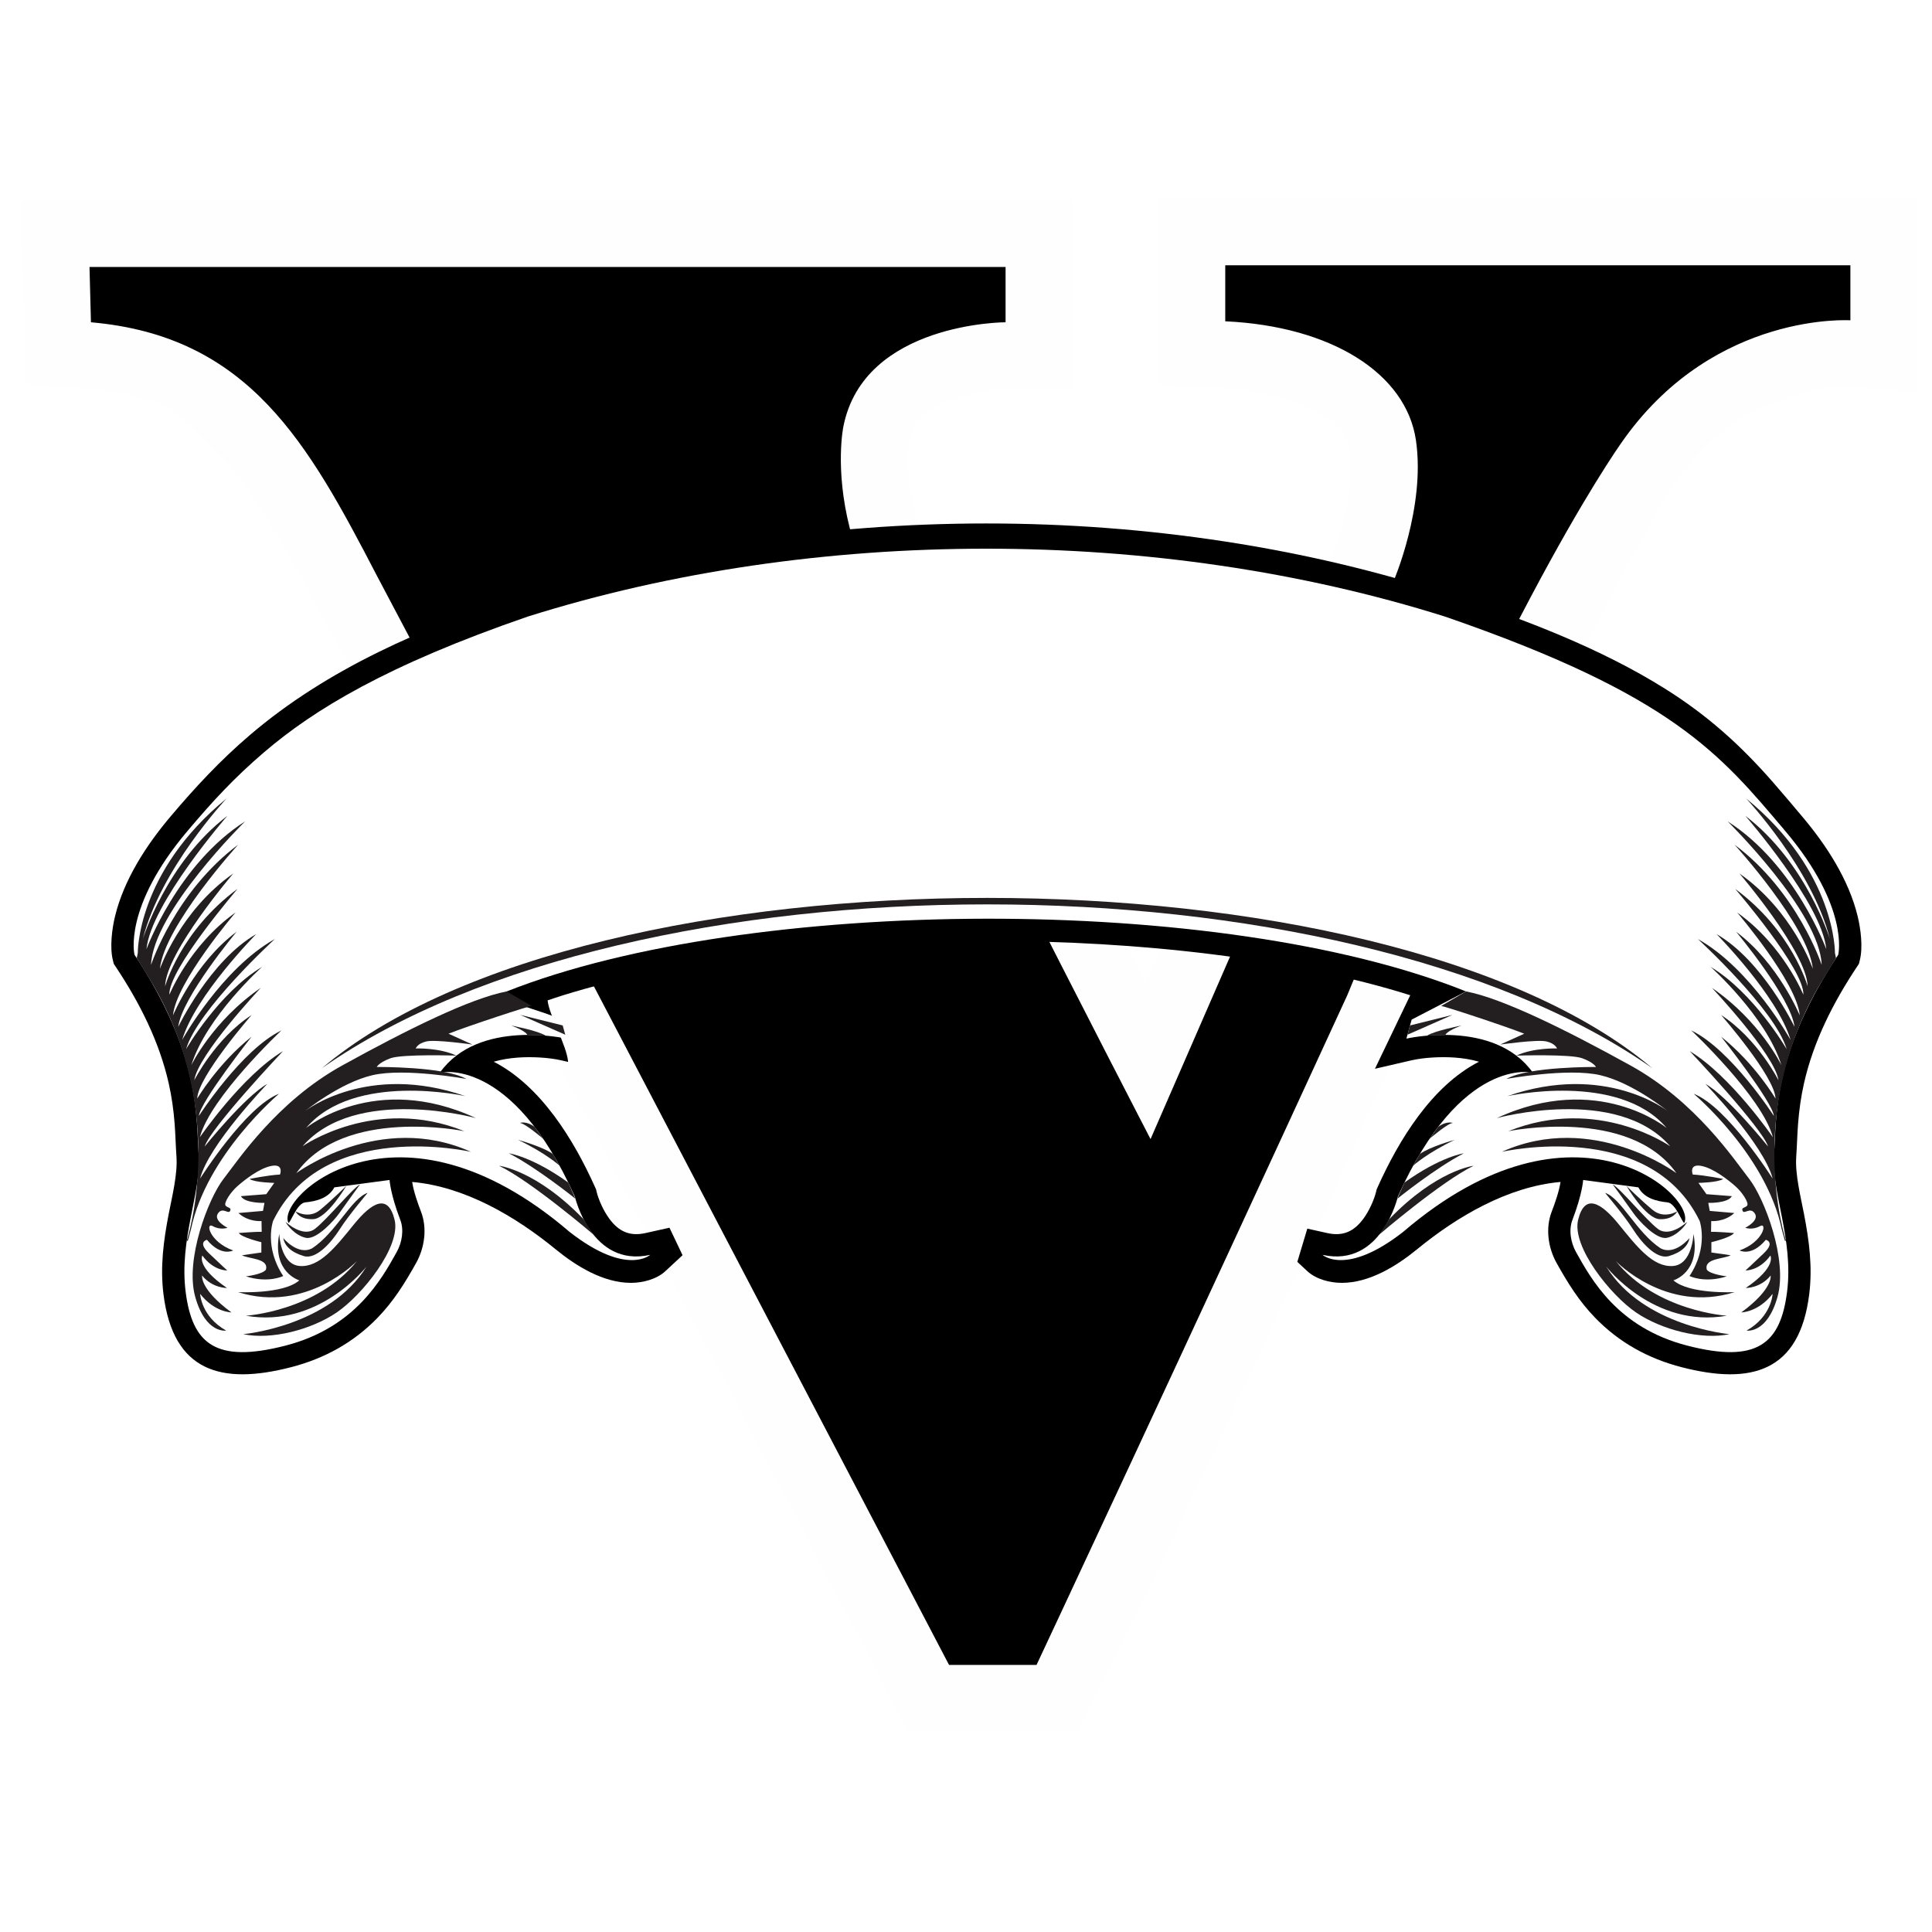 <?xml version="1.0" encoding="UTF-8" standalone="no"?>
<svg
   xmlns:dc="http://purl.org/dc/elements/1.1/"
   xmlns:cc="http://creativecommons.org/ns#"
   xmlns:rdf="http://www.w3.org/1999/02/22-rdf-syntax-ns#"
   xmlns:svg="http://www.w3.org/2000/svg"
   xmlns="http://www.w3.org/2000/svg"
   xmlns:sodipodi="http://sodipodi.sourceforge.net/DTD/sodipodi-0.dtd"
   xmlns:inkscape="http://www.inkscape.org/namespaces/inkscape"
   height="344.011"
   width="344.011"
   version="1.1"
   id="svg298"
   sodipodi:docname="V.svg"
   inkscape:version="0.92.4 (5da689c313, 2019-01-14)">
  <sodipodi:namedview
     pagecolor="#ffffff"
     bordercolor="#666666"
     borderopacity="1"
     objecttolerance="10"
     gridtolerance="10"
     guidetolerance="10"
     inkscape:pageopacity="0"
     inkscape:pageshadow="2"
     inkscape:window-width="1920"
     inkscape:window-height="1057"
     id="namedview300"
     showgrid="false"
     inkscape:pagecheckerboard="true"
     inkscape:zoom="2.1326193"
     inkscape:cx="193.66541"
     inkscape:cy="172.32567"
     inkscape:window-x="-8"
     inkscape:window-y="-8"
     inkscape:window-maximized="1"
     inkscape:current-layer="g2787"
     fit-margin-top="0"
     fit-margin-left="0"
     fit-margin-right="0"
     fit-margin-bottom="0" />
  <defs
     id="defs10">
    <clipPath
       id="b"
       clipPathUnits="userSpaceOnUse">
      <path
         d="m 5334.61,2676.41 v -4.19 c -170.97,-4.01 -231.52,-144.36 -193.23,-295.47 24.47,-96.6 456.6,-909.18 456.6,-909.18 l 366.45,829.53 c 0,0 132.68,277.57 -226.7,370.31 v 12.08 h 696.49 v -3.2 c 0,0 -176.07,-1.61 -302.95,-203.2 C 6004.4,2271.51 5396.73,918.78 5396.73,918.78 h -17.06 l -462.1,878.463 -251.19,474.33 c 0,0 -154.33,351.2 -382.96,386.63 v 18.21 h 1051.19 z"
         id="path2"
         inkscape:connector-curvature="0"
         style="clip-rule:evenodd" />
    </clipPath>
    <linearGradient
       id="a"
       gradientUnits="userSpaceOnUse"
       x2="108.176"
       gradientTransform="rotate(-60.82,466.135,-282.889)"
       x1="-108.176">
      <stop
         stop-color="#fff"
         offset="0"
         id="stop5" />
      <stop
         stop-color="#4b8821"
         offset="1"
         id="stop7" />
    </linearGradient>
    <filter
       style="color-interpolation-filters:sRGB"
       inkscape:label="Greyscale"
       id="filter2431">
      <feColorMatrix
         values="0 3.177 0 -0.36 0 0 3.177 0 -0.36 0 0 3.177 0 -0.36 0 0 0 0 1 0 "
         id="feColorMatrix2429" />
    </filter>
    <filter
       style="color-interpolation-filters:sRGB"
       inkscape:label="Greyscale"
       id="filter2435">
      <feColorMatrix
         values="0 3.177 0 -0.36 0 0 3.177 0 -0.36 0 0 3.177 0 -0.36 0 0 0 0 1 0 "
         id="feColorMatrix2433" />
    </filter>
    <filter
       style="color-interpolation-filters:sRGB"
       inkscape:label="Greyscale"
       id="filter2439">
      <feColorMatrix
         values="0 3.177 0 -0.36 0 0 3.177 0 -0.36 0 0 3.177 0 -0.36 0 0 0 0 1 0 "
         id="feColorMatrix2437" />
    </filter>
    <filter
       style="color-interpolation-filters:sRGB"
       inkscape:label="Greyscale"
       id="filter2443">
      <feColorMatrix
         values="0 3.177 0 -0.36 0 0 3.177 0 -0.36 0 0 3.177 0 -0.36 0 0 0 0 1 0 "
         id="feColorMatrix2441" />
    </filter>
    <filter
       style="color-interpolation-filters:sRGB"
       inkscape:label="Greyscale"
       id="filter2447">
      <feColorMatrix
         values="0 3.177 0 -0.36 0 0 3.177 0 -0.36 0 0 3.177 0 -0.36 0 0 0 0 1 0 "
         id="feColorMatrix2445" />
    </filter>
    <filter
       style="color-interpolation-filters:sRGB"
       inkscape:label="Greyscale"
       id="filter2451">
      <feColorMatrix
         values="0 3.177 0 -0.36 0 0 3.177 0 -0.36 0 0 3.177 0 -0.36 0 0 0 0 1 0 "
         id="feColorMatrix2449" />
    </filter>
  </defs>
  <g
     transform="translate(-358.814,-454.708)"
     id="g296">
    <g
       transform="matrix(0.125,0,0,-0.125,-137.431,899.462)"
       id="g212" />
    <g
       id="g2787"
       transform="translate(-4.5824865e-6,-46.413)">
      <g
         id="g2851"
         transform="matrix(1.087,0,0,1.087,-42.555,-58.721)">
        <g
           style="fill-rule:evenodd"
           id="g42">
          <path
             inkscape:connector-curvature="0"
             style="fill:#fefefe;fill-opacity:1"
             id="path36"
             d="m 556.886,676.099 30.549,-70.126 c 2.033,-4.666 3.66,-12.161 2.914,-17.231 -1.089,-7.405 -14.985,-9.86 -20.905,-10.134 l -10.446,-0.484 v -30.59 h 124.309 v 31.672 l -11.624,-0.769 c -2.821,-0.188 -6.721,0.725 -9.415,1.585 -7.268,2.324 -13.422,6.679 -17.819,12.936 -4.366,6.215 -7.82,13.217 -11.391,19.911 -12.1,22.671 -22.85,46.059 -33.097,69.616 -11.387,26.18 -23.249,52.154 -35.5,77.94 -5.125,10.786 -10.285,21.557 -15.627,32.239 l -3.027,6.054 h -27.73 l -60.866,-116.308 -35.895,-67.926 c -2.829,-5.354 -5.83,-10.625 -9.107,-15.717 -2.004,-3.112 -4.469,-6.947 -7.139,-9.504 -2.096,-2.007 -4.077,-4.228 -6.316,-6.067 -4.111,-3.379 -10.443,-4.013 -15.556,-4.457 l -9.745,-0.848 -0.79,-30.078 h 172.26 v 30.964 h -10.93 c -2.736,0 -6.119,0.716 -8.693,1.637 -3.272,1.17 -6.433,2.974 -7.161,6.644 -0.659,3.328 0.074,8.502 0.921,11.785 0.405,1.567 1.389,3.485 2.053,4.982 1.695,3.826 3.487,7.609 5.295,11.383 5.058,10.555 10.29,21.026 15.551,31.483 4.942,9.82 9.919,19.622 14.93,29.407" />
          <path
             inkscape:connector-curvature="0"
             style="fill:none"
             id="path38"
             d="m 533.99,575.126 c -3.105,0.03 -7.034,0.818 -9.921,1.851 -4.577,1.636 -8.479,4.346 -9.514,9.371 -0.743,3.895 0.015,9.66 0.968,13.409 0.43,1.643 1.554,3.978 2.249,5.548 1.709,3.856 3.519,7.678 5.341,11.481 5.066,10.574 10.311,21.074 15.581,31.546 6.1,12.12 12.256,24.22 18.461,36.29 l 33.626,-77.191 c 2.288,-5.339 4.024,-13.49 3.18,-19.221 -1.439,-9.786 -16.468,-12.886 -24.348,-13.25 l -6.965,-0.324 v -23.451 h 117.006 v 24.12 l -7.731,-0.511 c -3.272,-0.15 -7.706,0.774 -10.768,1.751 -8.049,2.572 -14.675,7.543 -19.696,14.315 -4.186,6.296 -8.078,13.645 -11.624,20.291 -12.106,22.685 -22.973,46.311 -33.225,69.879 -11.369,26.137 -23.216,52.084 -35.45,77.829 -5.11,10.754 -10.268,21.523 -15.594,32.173 l -2.019,4.036 h -23.264 l -59.845,-114.356 -35.898,-67.933 c -2.871,-5.431 -5.942,-10.822 -9.266,-15.988 -2.101,-3.266 -4.881,-7.482 -7.684,-10.165 -2.141,-2.05 -4.244,-4.378 -6.522,-6.251 -4.826,-3.966 -11.551,-4.751 -17.559,-5.274 l -6.496,-0.565 -0.606,-23.071 h 164.86 v 23.661 h -7.279" />
          <path
             inkscape:connector-curvature="0"
             style="fill:#000000;fill-opacity:1"
             id="path40"
             d="m 383.906,558.767 h 150.06 v 9.056 c 0,0 -23.185,10e-4 -26.566,17.067 0,0 -1.45,6.844 1.045,16.665 2.496,9.822 49.269,100.069 49.269,100.069 l 39.77,-91.293 c 0,0 5.312,-12.238 3.703,-23.185 -1.61,-10.949 -13.846,-18.677 -31.236,-19.483 v -9.178 h 102.402 v 9.016 c 0,0 -21.898,-1.449 -36.871,19.16 0,0 -17.872,23.991 -45.566,91.454 -27.694,60.218 -50.879,109.648 -50.879,109.648 h -14.33 L 466.903,677.312 430.997,609.366 c -11.271,-21.7 -20.924,-39.285 -46.854,-41.54 l -0.237,-9.059" />
        </g>
        <path
           d="m 594.673,710.207 0.077,-0.34 0.147,-0.329 c 3.459,-7.702 8.834,-16.582 16.616,-20.587 -1.288,-0.375 -2.638,-0.584 -3.971,-0.679 -2.175,-0.155 -4.95,-0.033 -7.099,0.454 l -5.969,1.38 5.78,-12.045 c -37.96,-11.956 -100.988,-11.783 -138.954,0.064 -0.925,0.315 -1.974,0.631 -2.354,0.78 0.225,2.413 3.152,7.386 3.357,10.078 l -1.11,-0.256 c -2.149,-0.486 -4.924,-0.609 -7.098,-0.454 -1.335,0.095 -2.684,0.304 -3.973,0.679 7.782,4.005 13.158,12.885 16.616,20.587 l 0.147,0.329 0.077,0.34 c 0.349,1.451 1.199,3.241 2.069,4.431 1.53,2.092 3.334,2.961 5.928,2.385 l 3.951,-0.879 2.14,4.503 -2.814,2.615 c -1.444,1.341 -3.734,1.914 -5.651,1.913 -4.532,-0.003 -8.963,-2.746 -12.35,-5.519 -6.5,-5.321 -14.825,-10.249 -23.473,-11.009 0.231,1.542 0.935,3.55 1.438,4.845 1.06,2.726 0.606,5.936 -0.805,8.453 -1.851,3.299 -3.636,6.194 -6.296,8.944 -3.926,4.056 -8.714,6.692 -14.17,8.1 -11.459,2.96 -19.321,0.736 -20.905,-11.938 -0.566,-4.522 0.011,-8.801 0.87,-13.235 0.542,-2.805 1.456,-6.449 1.258,-9.289 -0.126,-1.798 -0.163,-3.598 -0.299,-5.396 -0.171,-2.248 -0.48,-4.454 -0.976,-6.654 -1.546,-6.845 -4.78,-13.216 -8.644,-19.03 l -0.349,-0.525 -0.152,-0.61 c -0.527,-2.115 -0.144,-5.114 0.355,-7.178 1.451,-6.01 5.149,-11.691 9.095,-16.354 4.096,-4.843 8.12,-9.169 12.957,-13.306 12.815,-10.964 28.52,-17.666 44.395,-22.904 47.648,-15.717 104.916,-15.716 152.565,0 11.806,3.895 24.326,8.648 34.898,15.286 6.952,4.364 12.299,9.172 17.681,15.319 1.617,1.846 3.189,3.731 4.774,5.605 3.945,4.662 7.643,10.344 9.094,16.354 0.499,2.064 0.884,5.062 0.355,7.178 l -0.152,0.61 -0.349,0.525 c -3.862,5.814 -7.098,12.185 -8.644,19.03 -0.496,2.2 -0.804,4.406 -0.975,6.654 -0.138,1.799 -0.172,3.599 -0.299,5.396 -0.2,2.84 0.714,6.484 1.258,9.289 0.858,4.434 1.435,8.713 0.869,13.235 -1.584,12.674 -9.445,14.898 -20.905,11.938 -5.455,-1.407 -10.244,-4.044 -14.169,-8.1 -2.661,-2.75 -4.446,-5.645 -6.296,-8.944 -1.411,-2.516 -1.865,-5.726 -0.806,-8.453 0.504,-1.295 1.208,-3.303 1.438,-4.845 -8.648,0.76 -16.971,5.688 -23.473,11.009 -3.388,2.772 -7.817,5.516 -12.35,5.519 -1.917,0.001 -4.207,-0.571 -5.651,-1.913 l -1.639,-1.524 1.635,-5.445 3.281,0.73 c 2.594,0.576 4.399,-0.292 5.929,-2.385 0.87,-1.19 1.719,-2.98 2.067,-4.431"
           id="path214"
           style="fill-rule:evenodd;filter:url(#filter2447)"
           inkscape:connector-curvature="0" />
        <path
           d="m 620.341,690.747 c 0,0 -11.701,-2.899 -22.113,20.288 0,0 -2.684,11.7 -12.344,9.553 0,0 3.864,3.542 13.203,-3.756 28.267,-24.219 48.185,-5.661 46.055,-1.486 -0.29,0.126 -1.375,-3.221 -2.748,-3.355 -1.856,-0.18 -3.831,-0.703 -4.772,-2.459 l -9.043,-1.208 c 0,0 -0.129,2.286 -1.741,6.49 -0.647,1.646 -0.319,3.731 0.586,5.345 2.469,4.4 6.763,12.344 18.195,15.295 11.431,2.953 15.295,-0.268 16.369,-8.855 1.074,-8.588 -2.576,-16.207 -2.146,-22.326 0.43,-6.117 -0.323,-16.53 10.52,-32.846 0,0 1.931,-7.729 -8.695,-20.288 -10.626,-12.559 -18.355,-22.219 -55.71,-35.1 -47.086,-14.832 -103.19,-14.835 -150.276,0 -23.128,7.975 -35.032,15.252 -43.166,22.21 -5.003,4.281 -8.496,8.107 -12.543,12.89 -10.627,12.559 -8.695,20.288 -8.695,20.288 10.841,16.316 10.09,26.729 10.519,32.846 0.43,6.119 -3.219,13.739 -2.146,22.326 1.074,8.588 4.939,11.807 16.37,8.855 11.431,-2.951 15.725,-10.895 18.194,-15.295 0.905,-1.614 1.235,-3.699 0.586,-5.345 -1.613,-4.204 -1.74,-6.49 -1.74,-6.49 l -9.044,1.208 c -0.941,1.756 -2.915,2.279 -4.771,2.459 -1.374,0.134 -2.458,3.481 -2.749,3.355 -2.129,-4.175 17.789,-22.733 46.055,1.486 9.339,7.299 13.203,3.756 13.203,3.756 -9.66,2.147 -12.344,-9.553 -12.344,-9.553 -10.411,-23.186 -22.111,-20.288 -22.111,-20.288 6.331,-8.908 20.715,-5.58 20.715,-5.58 l -0.859,-3.112 c -2.97,-1.539 -12.019,-3.385 -8.909,-4.616 39.646,-15.686 117.128,-16.081 157.146,0 l -8.909,4.616 -0.859,3.112 c 0,0 14.384,-3.328 20.716,5.58"
           id="path216"
           style="fill:#ffffff;fill-rule:evenodd;filter:url(#filter2443)"
           inkscape:connector-curvature="0" />
        <g
           style="fill:#231f20;fill-rule:evenodd;filter:url(#filter2439)"
           id="g266">
          <path
             inkscape:connector-curvature="0"
             id="path218"
             d="m 669.826,671.16 c 0,0 0.214,-13.256 -14.545,-25.332 0,0 10.869,11.594 13.713,23.025 0,0 -3.81,-12.505 -13.846,-20.18 0,0 12.559,14.438 13.256,21.844 0,0 -5.099,-13.9 -16.154,-20.931 0,0 15.08,14.814 15.402,23.509 0,0 -3.917,-11.969 -14.276,-19.698 0,0 12.076,13.256 12.828,20.341 0,0 -3.274,-9.5 -12.023,-15.619 0,0 11.056,12.935 11.164,18.462 0,0 -2.522,-9.07 -11.861,-15.94 0,0 11.384,13.235 11.164,17.335 0,0 -3.275,-8.102 -10.842,-13.47 0,0 9.769,11.431 10.251,16.852 0,0 -3.541,-8.588 -10.411,-13.686 0,0 8.963,10.734 9.554,15.564 0,0 -5.206,-10.841 -12.774,-15.188 0,0 9.982,10.09 12.129,17.335 0,0 -6.44,-11.646 -15.189,-16.531 0,0 12.666,11.594 14.545,18.034 0,0 -5.367,-9.231 -12.451,-13.471 0,0 9.124,8.158 11.592,16.101 0,0 -3.435,-7.192 -11.379,-12.666 0,0 10.305,10.949 10.895,15.135 0,0 -3.434,-6.816 -9.391,-10.681 0,0 8.829,10.11 8.909,13.686 0,0 -3.328,-5.689 -8.909,-10.144 0,0 8.402,10.639 8.64,12.989 0,0 -6.976,-10.841 -13.524,-14.008 0,0 11.645,10.947 13.364,17.496 0,0 -6.911,-10.076 -13.619,-14.102 0,0 11.873,12.562 12.826,15.619 0,0 -6.494,-8.105 -10.251,-10.251 0,0 9.643,10.029 11.002,15.51 0,0 -7.406,-11.752 -12.935,-13.9 0,0 11.916,10.011 14.439,22.247 l 0.51,1.853 0.174,-0.025 c 0,0 -6.97,-20.871 5.728,-42.276 0,0 2.095,-3.454 2.464,-4.013 l -0.168,-0.825" />
          <path
             inkscape:connector-curvature="0"
             id="path220"
             d="m 607.169,681.281 -6.949,1.729 -0.419,1.518 7.367,-3.246" />
          <path
             inkscape:connector-curvature="0"
             id="path222"
             d="m 608.645,683.025 c 0,0 -4.38,0.839 -5.625,1.654 l 2.995,-0.119 c 0,0 0.161,-0.623 2.63,-1.535" />
          <path
             inkscape:connector-curvature="0"
             id="path224"
             d="m 605.29,679.831 c -0.109,-0.21 10.787,3.381 13.633,4.535 l -3.917,1.771 c 0,0 6.037,-0.858 7.541,-0.51 1.502,0.35 1.744,1.154 1.744,1.154 0,0 -3.836,-0.154 -6.655,1.171 0,0 8.883,-0.285 10.815,0.44 1.933,0.725 2.228,1.423 2.228,1.423 0,0 -11.056,-0.107 -14.679,1.959 0,0 10.064,-1.851 15.376,-0.618 5.314,1.235 11.002,5.85 11.002,5.85 0,0 -10.17,-7.996 -26.218,-2.415 0,0 18.194,-4.079 26.084,5.206 0,0 -11.271,-9.285 -27.801,-1.61 0,0 19.698,-5.42 28.391,4.616 0,0 -11.861,-8.373 -26.512,-2.469 0,0 19.75,-4.08 27.532,6.869 0,0 -13.685,-10.197 -28.606,-3.489 0,0 24.206,-5.581 32.417,11.325 0,0 1.502,4.24 -1.664,9.016 0,0 2.415,1.235 6.117,0.054 0,0 -2.656,-0.295 -3.274,-1.074 -0.555,-1.889 2.822,-1.77 3.905,-2.374 0,0 -1.905,-0.296 -3.166,-0.456 v -1.69 c 0,0 3.194,-0.752 3.704,-1.504 0,0 -2.925,-0.239 -3.757,-0.188 l 0.028,-1.771 c 0,0 2.12,0.215 3.784,-1.315 l -4.026,-0.349 -0.241,-1.315 c 0,0 3.194,0.107 3.864,-1.1 l -4.159,-0.323 -1.315,-1.851 c 0,0 3.221,-0.054 4.053,-0.645 0,0 -2.979,-0.616 -4.991,-0.724 0,0 -0.67,-1.771 1.343,-1.423 2.013,0.349 4.509,2.335 5.662,3.354 1.154,1.02 2.254,2.765 1.905,3.167 -0.349,0.403 -1.012,0.281 -0.731,0.873 0.282,0.59 1.255,-0.739 2.006,0.429 0.751,1.167 -1.584,2.322 -1.584,2.322 0,0 1.167,0.427 2.416,-0.269 1.248,-0.699 0.589,2.561 -3.341,3.985 0,0 1.934,1.08 4.294,-1.744 0,0 1.61,0.349 -0.323,2.199 -1.931,1.853 -3.005,2.819 -3.005,2.819 0,0 2.228,0.107 4.08,-2.441 0,0 1.06,1.853 -4.037,5.314 0,0 2.388,0.054 4.079,-2.04 0,0 0.429,2.201 -4.804,6.039 0,0 2.737,0 5.125,-3.033 0,0 -0.16,3.703 -4.266,6.011 0,0 3.364,0.584 5.071,-5.529 1.709,-6.114 -2.172,-16.155 -4.641,-19.321 -2.469,-3.167 -8.745,-12.665 -19.425,-18.569 -10.681,-5.904 -21.039,-11.019 -26.956,-12.137 l -4.103,2.393" />
          <path
             inkscape:connector-curvature="0"
             id="path226"
             d="m 646.648,717.157 c 0,0 -0.161,5.045 -3.381,5.26 -3.22,0.215 -5.85,-3.112 -8.803,-6.763 -2.951,-3.65 -5.635,-5.206 -6.709,-0.805 -1.073,4.4 5.314,12.344 9.5,15.189 4.186,2.844 10.762,4.514 15.296,3.542 0,0 -14.129,-1.249 -20.192,-11.07 0,0 7.835,10.144 19.75,8.05 0,0 -11.539,-0.698 -18.194,-8.963 0,0 8.211,8.641 19.483,5.099 0,0 -7.406,0.376 -10.036,-1.931 0,0 4.508,-1.289 3.286,-7.609" />
          <path
             inkscape:connector-curvature="0"
             id="path228"
             d="m 632.17,710.436 c 0,0 3.14,3.703 4.535,5.904 1.396,2.2 3.865,5.044 5.904,4.454 2.04,-0.59 3.167,-1.664 3.382,-2.951 0,0 -2.37,2.909 -4.731,1.674 -3.919,-2.575 -6.474,-8.235 -9.09,-9.08" />
          <path
             inkscape:connector-curvature="0"
             id="path230"
             d="m 633.416,709.047 c 0,0 2.686,3.683 3.41,4.73 0.725,1.046 3.676,4.374 5.447,4.025 1.771,-0.349 3.166,-2.174 3.328,-2.603 0,0 -2.817,2.656 -4.803,1.126 -1.986,-1.529 -6.095,-6.58 -7.383,-7.279" />
          <path
             inkscape:connector-curvature="0"
             id="path232"
             d="m 635.674,709.307 c 0,0 3.139,5.329 5.419,5.436 2.281,0.107 2.9,-1.288 2.9,-1.288 0,0 -2.146,1.339 -4.024,-0.219 -1.879,-1.556 -4.295,-3.93 -4.295,-3.93" />
          <path
             inkscape:connector-curvature="0"
             id="path234"
             d="m 595.206,717.246 c 0,0 10.119,-8.666 15.43,-11.25 0,0 -6.086,0.709 -13.831,8.754 l -1.599,2.496" />
          <path
             inkscape:connector-curvature="0"
             id="path236"
             d="m 598.133,711.402 c 0,0 6.224,-5.03 10.894,-7.445 0,0 -3.785,0.521 -9.729,4.795 l -1.165,2.65" />
          <path
             inkscape:connector-curvature="0"
             id="path238"
             d="m 600.734,705.976 c 0,0 2.281,-2.072 6.79,-4.219 0,0 -3.966,1.081 -5.694,2.305 L 600.734,705.976" />
          <path
             inkscape:connector-curvature="0"
             id="path240"
             d="m 603.415,701.58 c 0,0 2.995,-2.574 3.826,-2.601 0,0 -1.056,-0.385 -2.42,0.654 L 603.415,701.58" />
          <path
             inkscape:connector-curvature="0"
             id="path242"
             d="m 391.814,671.16 c 0,0 -0.215,-13.256 14.544,-25.332 0,0 -10.867,11.594 -13.713,23.025 0,0 3.81,-12.505 13.846,-20.18 0,0 -12.559,14.438 -13.256,21.844 0,0 5.099,-13.9 16.155,-20.931 0,0 -15.081,14.814 -15.404,23.509 0,0 3.917,-11.969 14.276,-19.698 0,0 -12.075,13.256 -12.826,20.341 0,0 3.274,-9.5 12.021,-15.619 0,0 -11.056,12.935 -11.164,18.462 0,0 2.522,-9.07 11.863,-15.94 0,0 -11.384,13.235 -11.164,17.335 0,0 3.274,-8.102 10.841,-13.47 0,0 -9.769,11.431 -10.251,16.852 0,0 3.542,-8.588 10.412,-13.686 0,0 -8.964,10.734 -9.554,15.564 0,0 5.206,-10.841 12.774,-15.188 0,0 -9.982,10.09 -12.13,17.335 0,0 6.441,-11.646 15.189,-16.531 0,0 -12.666,11.594 -14.545,18.034 0,0 5.367,-9.231 12.451,-13.471 0,0 -9.124,8.158 -11.591,16.101 0,0 3.434,-7.192 11.377,-12.666 0,0 -10.305,10.949 -10.895,15.135 0,0 3.435,-6.816 9.393,-10.681 0,0 -8.83,10.11 -8.91,13.686 0,0 3.328,-5.689 8.91,-10.144 0,0 -8.404,10.639 -8.641,12.989 0,0 6.978,-10.841 13.525,-14.008 0,0 -11.646,10.947 -13.364,17.496 0,0 6.91,-10.076 13.619,-14.102 0,0 -11.874,12.562 -12.828,15.619 0,0 6.495,-8.105 10.251,-10.251 0,0 -9.643,10.029 -11.002,15.51 0,0 7.406,-11.752 12.935,-13.9 0,0 -11.916,10.011 -14.439,22.247 l -0.51,1.853 -0.174,-0.025 c 0,0 6.97,-20.871 -5.726,-42.276 0,0 -2.096,-3.454 -2.465,-4.013 l 0.169,-0.825" />
          <path
             inkscape:connector-curvature="0"
             id="path244"
             d="m 454.47,681.281 6.949,1.729 0.419,1.518 -7.367,-3.246" />
          <path
             inkscape:connector-curvature="0"
             id="path246"
             d="m 452.994,683.025 c 0,0 4.38,0.839 5.625,1.654 L 455.624,684.56 c 0,0 -0.16,-0.623 -2.63,-1.535" />
          <path
             inkscape:connector-curvature="0"
             id="path248"
             d="m 456.349,679.831 c 0.109,-0.21 -10.787,3.381 -13.633,4.535 l 3.919,1.771 c 0,0 -6.039,-0.858 -7.541,-0.51 -1.502,0.35 -1.744,1.154 -1.744,1.154 0,0 3.836,-0.154 6.654,1.171 0,0 -8.883,-0.285 -10.815,0.44 -1.931,0.725 -2.228,1.423 -2.228,1.423 0,0 11.056,-0.107 14.679,1.959 0,0 -10.062,-1.851 -15.376,-0.618 -5.314,1.235 -11.002,5.85 -11.002,5.85 0,0 10.17,-7.996 26.218,-2.415 0,0 -18.194,-4.079 -26.084,5.206 0,0 11.271,-9.285 27.801,-1.61 0,0 -19.696,-5.42 -28.391,4.616 0,0 11.861,-8.373 26.514,-2.469 0,0 -19.751,-4.08 -27.534,6.869 0,0 13.686,-10.197 28.606,-3.489 0,0 -24.205,-5.581 -32.416,11.325 0,0 -1.502,4.24 1.663,9.016 0,0 -2.415,1.235 -6.117,0.054 0,0 2.656,-0.295 3.274,-1.074 0.555,-1.889 -2.822,-1.77 -3.905,-2.374 0,0 1.905,-0.296 3.166,-0.456 v -1.69 c 0,0 -3.192,-0.752 -3.703,-1.504 0,0 2.924,-0.239 3.756,-0.188 l -0.026,-1.771 c 0,0 -2.12,0.215 -3.784,-1.315 l 4.025,-0.349 0.241,-1.315 c 0,0 -3.192,0.107 -3.864,-1.1 l 4.159,-0.323 1.315,-1.851 c 0,0 -3.22,-0.054 -4.053,-0.645 0,0 2.979,-0.616 4.991,-0.724 0,0 0.67,-1.771 -1.341,-1.423 -2.014,0.349 -4.509,2.335 -5.664,3.354 -1.153,1.02 -2.254,2.765 -1.905,3.167 0.35,0.403 1.012,0.281 0.731,0.873 -0.281,0.59 -1.255,-0.739 -2.006,0.429 -0.751,1.167 1.584,2.322 1.584,2.322 0,0 -1.167,0.427 -2.415,-0.269 -1.248,-0.699 -0.59,2.561 3.34,3.985 0,0 -1.934,1.08 -4.294,-1.744 0,0 -1.61,0.349 0.323,2.199 1.933,1.853 3.005,2.819 3.005,2.819 0,0 -2.228,0.107 -4.079,-2.441 0,0 -1.061,1.853 4.037,5.314 0,0 -2.389,0.054 -4.08,-2.04 0,0 -0.429,2.201 4.804,6.039 0,0 -2.736,0 -5.125,-3.033 0,0 0.16,3.703 4.266,6.011 0,0 -3.364,0.584 -5.071,-5.529 -1.709,-6.114 2.172,-16.155 4.641,-19.321 2.469,-3.167 8.745,-12.665 19.425,-18.569 10.68,-5.904 21.038,-11.019 26.956,-12.137 l 4.103,2.393" />
          <path
             inkscape:connector-curvature="0"
             id="path250"
             d="m 414.991,717.157 c 0,0 0.161,5.045 3.381,5.26 3.221,0.215 5.85,-3.112 8.803,-6.763 2.951,-3.65 5.635,-5.206 6.709,-0.805 1.074,4.4 -5.314,12.344 -9.5,15.189 -4.186,2.844 -10.762,4.514 -15.295,3.542 0,0 14.127,-1.249 20.192,-11.07 0,0 -7.836,10.144 -19.751,8.05 0,0 11.539,-0.698 18.195,-8.963 0,0 -8.213,8.641 -19.483,5.099 0,0 7.406,0.376 10.036,-1.931 0,0 -4.509,-1.289 -3.288,-7.609" />
          <path
             inkscape:connector-curvature="0"
             id="path252"
             d="m 429.469,710.436 c 0,0 -3.14,3.703 -4.535,5.904 -1.395,2.2 -3.865,5.044 -5.904,4.454 -2.039,-0.59 -3.166,-1.664 -3.381,-2.951 0,0 2.37,2.909 4.73,1.674 3.919,-2.575 6.474,-8.235 9.09,-9.08" />
          <path
             inkscape:connector-curvature="0"
             id="path254"
             d="m 428.224,709.047 c 0,0 -2.686,3.683 -3.411,4.73 -0.724,1.046 -3.676,4.374 -5.446,4.025 -1.772,-0.349 -3.167,-2.174 -3.329,-2.603 0,0 2.817,2.656 4.804,1.126 1.986,-1.529 6.094,-6.58 7.383,-7.279" />
          <path
             inkscape:connector-curvature="0"
             id="path256"
             d="m 425.965,709.307 c 0,0 -3.138,5.329 -5.419,5.436 -2.281,0.107 -2.9,-1.288 -2.9,-1.288 0,0 2.146,1.339 4.025,-0.219 1.877,-1.556 4.294,-3.93 4.294,-3.93" />
          <path
             inkscape:connector-curvature="0"
             id="path258"
             d="m 466.434,717.246 c 0,0 -10.12,-8.666 -15.431,-11.25 0,0 6.086,0.709 13.831,8.754 l 1.6,2.496" />
          <path
             inkscape:connector-curvature="0"
             id="path260"
             d="m 463.506,711.402 c 0,0 -6.224,-5.03 -10.893,-7.445 0,0 3.785,0.521 9.727,4.795 l 1.165,2.65" />
          <path
             inkscape:connector-curvature="0"
             id="path262"
             d="m 460.905,705.976 c 0,0 -2.28,-2.072 -6.789,-4.219 0,0 3.965,1.081 5.692,2.305 l 1.096,1.914" />
          <path
             inkscape:connector-curvature="0"
             id="path264"
             d="m 458.224,701.58 c 0,0 -2.994,-2.574 -3.826,-2.601 0,0 1.056,-0.385 2.42,0.654 l 1.406,1.948" />
        </g>
        <path
           style="fill:#231f20;fill-rule:evenodd;filter:url(#filter2439)"
           inkscape:connector-curvature="0"
           id="path270"
           d="m 639.905,690.01 c -44.075,-37.188 -173.85,-37.189 -217.925,0 51.011,-35.775 166.912,-35.775 217.925,0" />
      </g>
      <g
         style="fill:#ffffff;fill-rule:evenodd;filter:url(#filter2435)"
         id="g284" />
    </g>
  </g>
</svg>
